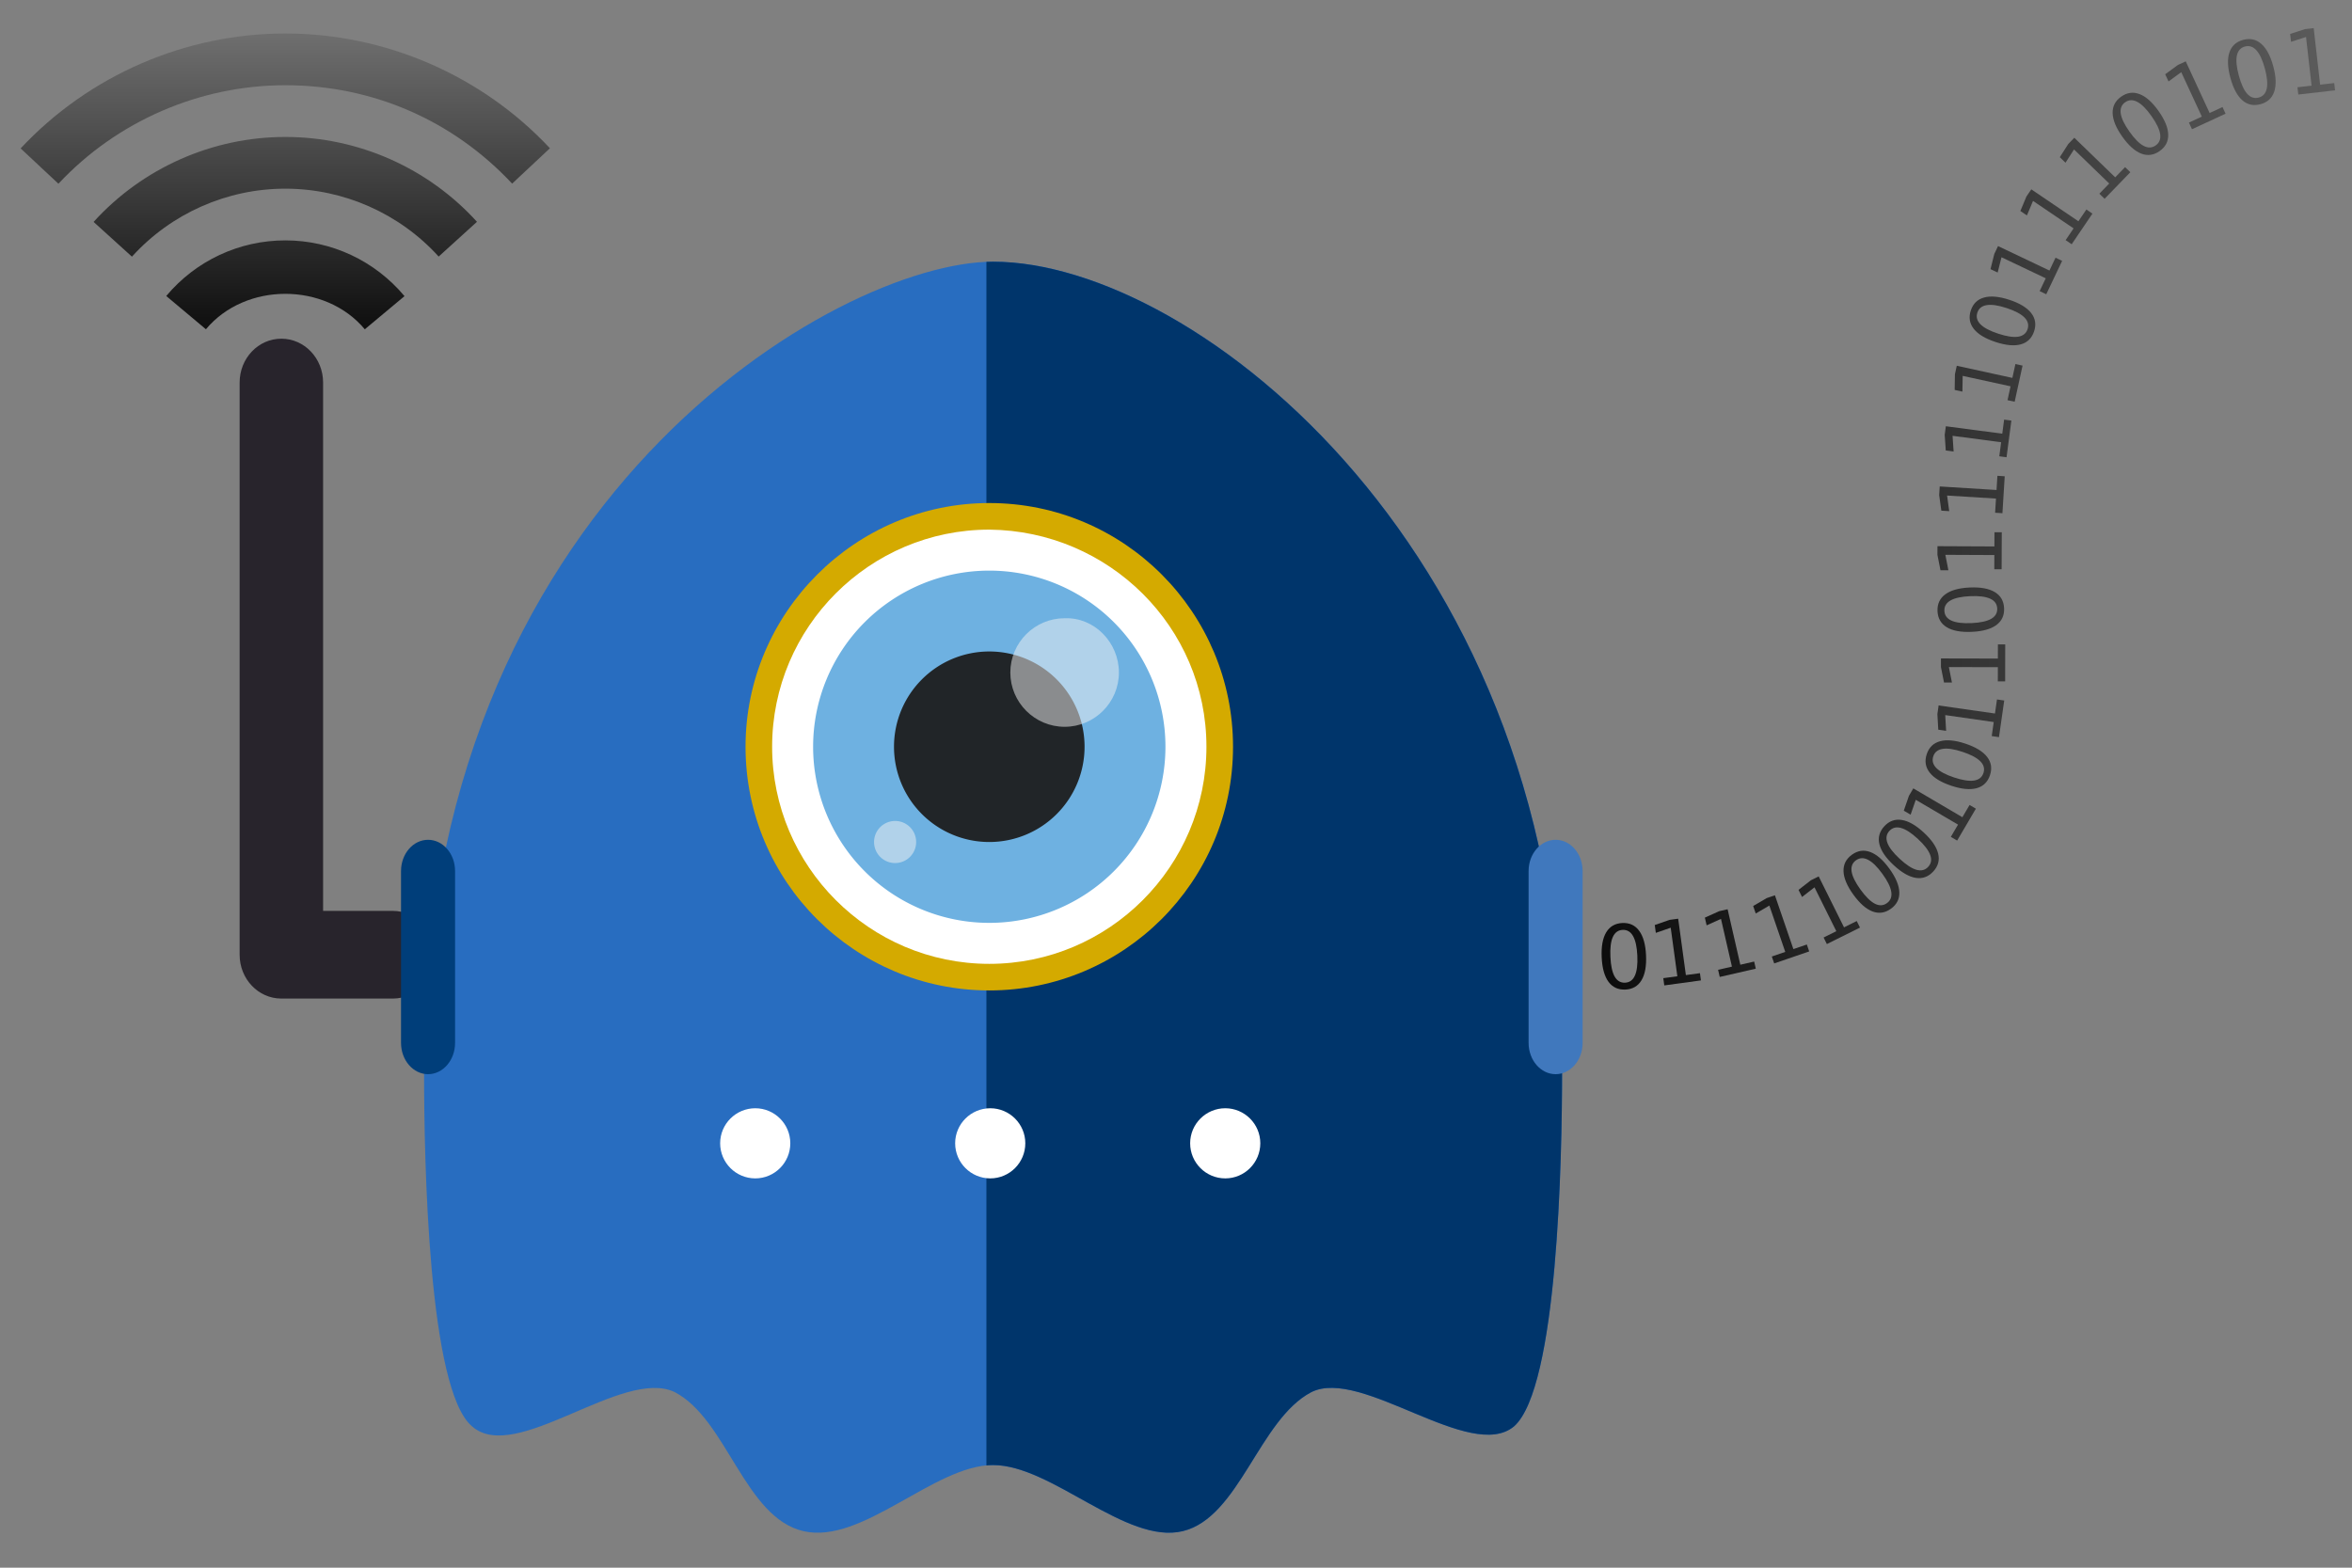 <?xml version="1.0" encoding="UTF-8" standalone="no"?>
<!-- Created with Inkscape (http://www.inkscape.org/) -->

<svg
   xmlns:dc="http://purl.org/dc/elements/1.1/"
   xmlns:cc="http://creativecommons.org/ns#"
   xmlns:rdf="http://www.w3.org/1999/02/22-rdf-syntax-ns#"
   xmlns:svg="http://www.w3.org/2000/svg"
   xmlns="http://www.w3.org/2000/svg"
   xmlns:xlink="http://www.w3.org/1999/xlink"
   xmlns:sodipodi="http://sodipodi.sourceforge.net/DTD/sodipodi-0.dtd"
   xmlns:inkscape="http://www.inkscape.org/namespaces/inkscape"
   width="105.833mm"
   height="70.556mm"
   viewBox="0 0 375 250"
   id="svg4694"
   version="1.1"
   inkscape:version="0.91 r13725"
   sodipodi:docname="privacylab_ghost.svg"
   inkscape:export-filename="/home/diggity/git/citizen-foss/images/privacy_lab_mascot.png"
   inkscape:export-xdpi="338.14285"
   inkscape:export-ydpi="338.14285">
  <rect x="0" y="0" width="375" height="250" fill="#808080" stroke="none"/>
  <defs
     id="defs4696">
    <linearGradient
       inkscape:collect="always"
       xlink:href="#linearGradient4453"
       id="linearGradient4370"
       x1="-105.084"
       y1="362.359"
       x2="-105.084"
       y2="399.946"
       gradientUnits="userSpaceOnUse"
       gradientTransform="matrix(1.662,0,0,-1.662,297.853,1165.53)" />
    <linearGradient
       inkscape:collect="always"
       id="linearGradient4453">
      <stop
         style="stop-color:#000000;stop-opacity:1;"
         offset="0"
         id="stop4455" />
      <stop
         style="stop-color:#000000;stop-opacity:0;"
         offset="1"
         id="stop4457" />
    </linearGradient>
    <path
       inkscape:connector-curvature="0"
       d="m -1404.128,-394.173 c -2.766,-1.742 -5.393,-5.109 -5.116,-8.359 -0.276,-5.311 4.841,-9.795 10.649,-9.562 0,0 47.986,1.108 74.954,-24.719 14.66,-13.886 21.022,-32.997 19.503,-57.928 -3.592,-56.203 9.133,-94.425 37.346,-113.475 33.606,-22.504 75.091,-9.221 76.474,-8.35 5.67,1.858 9.541,7.721 8.02,12.756 -1.522,5.035 -7.606,8.053 -13.276,6.195 0,0 -32.636,-10.278 -57.39,6.669 -22.404,15.002 -32.501,48.029 -29.047,97.296 1.796,30.242 -6.78,53.953 -25.45,72.163 -34.021,31.66 -88.507,29.884 -90.719,30.203 -2.074,-1.306 -4.563,-2.018 -5.946,-2.888"
       id="path8"
       style="fill:none;fill-opacity:1;stroke:none" />
    <linearGradient
       inkscape:collect="always"
       xlink:href="#linearGradient4453"
       id="linearGradient5612"
       gradientUnits="userSpaceOnUse"
       gradientTransform="matrix(1.598,0,0,1.598,241.757,1347.481)"
       x1="45.873"
       y1="-307.878"
       x2="162.473"
       y2="-307.878" />
    <linearGradient
       inkscape:collect="always"
       xlink:href="#linearGradient4453"
       id="linearGradient5614"
       gradientUnits="userSpaceOnUse"
       gradientTransform="matrix(1.598,0,0,1.598,241.757,1347.481)"
       x1="45.873"
       y1="-307.878"
       x2="162.473"
       y2="-307.878" />
    <linearGradient
       inkscape:collect="always"
       xlink:href="#linearGradient4453"
       id="linearGradient5616"
       gradientUnits="userSpaceOnUse"
       gradientTransform="matrix(1.598,0,0,1.598,241.757,1347.481)"
       x1="45.873"
       y1="-307.878"
       x2="162.473"
       y2="-307.878" />
    <linearGradient
       inkscape:collect="always"
       xlink:href="#linearGradient4453"
       id="linearGradient5618"
       gradientUnits="userSpaceOnUse"
       gradientTransform="matrix(1.598,0,0,1.598,241.757,1347.481)"
       x1="45.873"
       y1="-307.878"
       x2="162.473"
       y2="-307.878" />
    <linearGradient
       inkscape:collect="always"
       xlink:href="#linearGradient4453"
       id="linearGradient5620"
       gradientUnits="userSpaceOnUse"
       gradientTransform="matrix(1.598,0,0,1.598,241.757,1347.481)"
       x1="45.873"
       y1="-307.878"
       x2="162.473"
       y2="-307.878" />
    <linearGradient
       inkscape:collect="always"
       xlink:href="#linearGradient4453"
       id="linearGradient5622"
       gradientUnits="userSpaceOnUse"
       gradientTransform="matrix(1.598,0,0,1.598,241.757,1347.481)"
       x1="45.873"
       y1="-307.878"
       x2="162.473"
       y2="-307.878" />
    <linearGradient
       inkscape:collect="always"
       xlink:href="#linearGradient4453"
       id="linearGradient5624"
       gradientUnits="userSpaceOnUse"
       gradientTransform="matrix(1.598,0,0,1.598,241.757,1347.481)"
       x1="45.873"
       y1="-307.878"
       x2="162.473"
       y2="-307.878" />
    <linearGradient
       inkscape:collect="always"
       xlink:href="#linearGradient4453"
       id="linearGradient5626"
       gradientUnits="userSpaceOnUse"
       gradientTransform="matrix(1.598,0,0,1.598,241.757,1347.481)"
       x1="45.873"
       y1="-307.878"
       x2="162.473"
       y2="-307.878" />
    <linearGradient
       inkscape:collect="always"
       xlink:href="#linearGradient4453"
       id="linearGradient5628"
       gradientUnits="userSpaceOnUse"
       gradientTransform="matrix(1.598,0,0,1.598,241.757,1347.481)"
       x1="45.873"
       y1="-307.878"
       x2="162.473"
       y2="-307.878" />
    <linearGradient
       inkscape:collect="always"
       xlink:href="#linearGradient4453"
       id="linearGradient5630"
       gradientUnits="userSpaceOnUse"
       gradientTransform="matrix(1.598,0,0,1.598,241.757,1347.481)"
       x1="45.873"
       y1="-307.878"
       x2="162.473"
       y2="-307.878" />
    <linearGradient
       inkscape:collect="always"
       xlink:href="#linearGradient4453"
       id="linearGradient5632"
       gradientUnits="userSpaceOnUse"
       gradientTransform="matrix(1.598,0,0,1.598,241.757,1347.481)"
       x1="45.873"
       y1="-307.878"
       x2="162.473"
       y2="-307.878" />
    <linearGradient
       inkscape:collect="always"
       xlink:href="#linearGradient4453"
       id="linearGradient5634"
       gradientUnits="userSpaceOnUse"
       gradientTransform="matrix(1.598,0,0,1.598,241.757,1347.481)"
       x1="45.873"
       y1="-307.878"
       x2="162.473"
       y2="-307.878" />
    <linearGradient
       inkscape:collect="always"
       xlink:href="#linearGradient4453"
       id="linearGradient5636"
       gradientUnits="userSpaceOnUse"
       gradientTransform="matrix(1.598,0,0,1.598,241.757,1347.481)"
       x1="45.873"
       y1="-307.878"
       x2="162.473"
       y2="-307.878" />
    <linearGradient
       inkscape:collect="always"
       xlink:href="#linearGradient4453"
       id="linearGradient5638"
       gradientUnits="userSpaceOnUse"
       gradientTransform="matrix(1.598,0,0,1.598,241.757,1347.481)"
       x1="45.873"
       y1="-307.878"
       x2="162.473"
       y2="-307.878" />
    <linearGradient
       inkscape:collect="always"
       xlink:href="#linearGradient4453"
       id="linearGradient5640"
       gradientUnits="userSpaceOnUse"
       gradientTransform="matrix(1.598,0,0,1.598,241.757,1347.481)"
       x1="45.873"
       y1="-307.878"
       x2="162.473"
       y2="-307.878" />
    <linearGradient
       inkscape:collect="always"
       xlink:href="#linearGradient4453"
       id="linearGradient5642"
       gradientUnits="userSpaceOnUse"
       gradientTransform="matrix(1.598,0,0,1.598,241.757,1347.481)"
       x1="45.873"
       y1="-307.878"
       x2="162.473"
       y2="-307.878" />
    <linearGradient
       inkscape:collect="always"
       xlink:href="#linearGradient4453"
       id="linearGradient5644"
       gradientUnits="userSpaceOnUse"
       gradientTransform="matrix(1.598,0,0,1.598,241.757,1347.481)"
       x1="45.873"
       y1="-307.878"
       x2="162.473"
       y2="-307.878" />
    <linearGradient
       inkscape:collect="always"
       xlink:href="#linearGradient4453"
       id="linearGradient5646"
       gradientUnits="userSpaceOnUse"
       gradientTransform="matrix(1.598,0,0,1.598,241.757,1347.481)"
       x1="45.873"
       y1="-307.878"
       x2="162.473"
       y2="-307.878" />
    <linearGradient
       inkscape:collect="always"
       xlink:href="#linearGradient4453"
       id="linearGradient5648"
       gradientUnits="userSpaceOnUse"
       gradientTransform="matrix(1.598,0,0,1.598,241.757,1347.481)"
       x1="45.873"
       y1="-307.878"
       x2="162.473"
       y2="-307.878" />
    <linearGradient
       inkscape:collect="always"
       xlink:href="#linearGradient4453"
       id="linearGradient5650"
       gradientUnits="userSpaceOnUse"
       gradientTransform="matrix(1.598,0,0,1.598,241.757,1347.481)"
       x1="45.873"
       y1="-307.878"
       x2="162.473"
       y2="-307.878" />
    <linearGradient
       inkscape:collect="always"
       xlink:href="#linearGradient4453"
       id="linearGradient5652"
       gradientUnits="userSpaceOnUse"
       gradientTransform="matrix(1.598,0,0,1.598,241.757,1347.481)"
       x1="45.873"
       y1="-307.878"
       x2="162.473"
       y2="-307.878" />
    <linearGradient
       inkscape:collect="always"
       xlink:href="#linearGradient4453"
       id="linearGradient5654"
       gradientUnits="userSpaceOnUse"
       gradientTransform="matrix(1.598,0,0,1.598,241.757,1347.481)"
       x1="45.873"
       y1="-307.878"
       x2="162.473"
       y2="-307.878" />
    <linearGradient
       inkscape:collect="always"
       xlink:href="#linearGradient4453"
       id="linearGradient5656"
       gradientUnits="userSpaceOnUse"
       gradientTransform="matrix(1.598,0,0,1.598,241.757,1347.481)"
       x1="45.873"
       y1="-307.878"
       x2="162.473"
       y2="-307.878" />
    <linearGradient
       inkscape:collect="always"
       xlink:href="#linearGradient4453"
       id="linearGradient5658"
       gradientUnits="userSpaceOnUse"
       gradientTransform="matrix(1.598,0,0,1.598,241.757,1347.481)"
       x1="45.873"
       y1="-307.878"
       x2="162.473"
       y2="-307.878" />
  </defs>
  <sodipodi:namedview
     id="base"
     pagecolor="#ffffff"
     bordercolor="#666666"
     borderopacity="1.0"
     inkscape:pageopacity="0.0"
     inkscape:pageshadow="2"
     inkscape:zoom="1.4"
     inkscape:cx="192.54148"
     inkscape:cy="-28.580849"
     inkscape:document-units="px"
     inkscape:current-layer="layer1"
     showgrid="false"
     fit-margin-left="0"
     fit-margin-top="0"
     fit-margin-bottom="0"
     fit-margin-right="0"
     inkscape:window-width="1920"
     inkscape:window-height="1107"
     inkscape:window-x="0"
     inkscape:window-y="25"
     inkscape:window-maximized="1" />
  <g
     inkscape:label="Layer 1"
     inkscape:groupmode="layer"
     id="layer1"
     transform="translate(-77.203,-503.823)">
    <path
       d="m 335.913,652.111 q -1.069,0.05 -1.561,1.13 -0.486,1.073 -0.388,3.184 0.098,2.104 0.681,3.134 0.59,1.023 1.659,0.973 1.076,-0.05 1.561,-1.123 0.492,-1.08 0.394,-3.184 -0.098,-2.11 -0.688,-3.134 -0.584,-1.03 -1.659,-0.98 z m -0.051,-1.096 q 1.72,-0.08 2.688,1.242 0.974,1.314 1.095,3.904 0.12,2.583 -0.728,3.989 -0.841,1.399 -2.561,1.479 -1.72,0.08 -2.694,-1.234 -0.968,-1.321 -1.088,-3.905 -0.12,-2.59 0.721,-3.989 0.848,-1.406 2.568,-1.486 z"
       style="font-style:normal;font-weight:normal;font-size:medium;line-height:125%;font-family:Sans;letter-spacing:0px;word-spacing:0px;fill:url(#linearGradient5612);fill-opacity:1;stroke:none;stroke-width:1px;stroke-linecap:butt;stroke-linejoin:miter;stroke-opacity:1"
       id="path5561"
       inkscape:connector-curvature="0" />
    <path
       d="m 342.395,659.811 2.243,-0.306 -1.057,-7.741 -2.373,0.822 -0.171,-1.251 2.36,-0.821 1.373,-0.187 1.228,8.992 2.243,-0.306 0.158,1.155 -5.845,0.798 -0.158,-1.155 z"
       style="font-style:normal;font-weight:normal;font-size:medium;line-height:125%;font-family:Sans;letter-spacing:0px;word-spacing:0px;fill:url(#linearGradient5614);fill-opacity:1;stroke:none;stroke-width:1px;stroke-linecap:butt;stroke-linejoin:miter;stroke-opacity:1"
       id="path5563"
       inkscape:connector-curvature="0" />
    <path
       d="m 351.135,658.477 2.206,-0.505 -1.745,-7.616 -2.29,1.031 -0.282,-1.23 2.277,-1.028 1.351,-0.309 2.026,8.846 2.206,-0.505 0.26,1.137 -5.75,1.317 -0.26,-1.137 z"
       style="font-style:normal;font-weight:normal;font-size:medium;line-height:125%;font-family:Sans;letter-spacing:0px;word-spacing:0px;fill:url(#linearGradient5616);fill-opacity:1;stroke:none;stroke-width:1px;stroke-linecap:butt;stroke-linejoin:miter;stroke-opacity:1"
       id="path5565"
       inkscape:connector-curvature="0" />
    <path
       d="m 359.701,656.357 2.141,-0.735 -2.536,-7.39 -2.169,1.266 -0.41,-1.194 2.156,-1.262 1.311,-0.45 2.945,8.584 2.141,-0.735 0.378,1.103 -5.58,1.915 -0.378,-1.103 z"
       style="font-style:normal;font-weight:normal;font-size:medium;line-height:125%;font-family:Sans;letter-spacing:0px;word-spacing:0px;fill:url(#linearGradient5618);fill-opacity:1;stroke:none;stroke-width:1px;stroke-linecap:butt;stroke-linejoin:miter;stroke-opacity:1"
       id="path5567"
       inkscape:connector-curvature="0" />
    <path
       d="m 367.957,653.328 2.027,-1.008 -3.478,-6.996 -1.985,1.538 -0.562,-1.13 1.973,-1.532 1.241,-0.617 4.04,8.126 2.027,-1.008 0.519,1.044 -5.282,2.626 -0.519,-1.044 z"
       style="font-style:normal;font-weight:normal;font-size:medium;line-height:125%;font-family:Sans;letter-spacing:0px;word-spacing:0px;fill:url(#linearGradient5620);fill-opacity:1;stroke:none;stroke-width:1px;stroke-linecap:butt;stroke-linejoin:miter;stroke-opacity:1"
       id="path5569"
       inkscape:connector-curvature="0" />
    <path
       d="m 373.111,641.017 q -0.867,0.628 -0.686,1.801 0.182,1.164 1.421,2.875 1.235,1.706 2.288,2.247 1.054,0.532 1.921,-0.095 0.872,-0.632 0.69,-1.795 -0.181,-1.173 -1.416,-2.879 -1.239,-1.711 -2.293,-2.243 -1.053,-0.542 -1.925,0.09 z m -0.644,-0.889 q 1.394,-1.01 2.928,-0.435 1.535,0.565 3.056,2.665 1.517,2.095 1.578,3.735 0.063,1.631 -1.331,2.641 -1.395,1.01 -2.93,0.445 -1.534,-0.575 -3.051,-2.669 -1.521,-2.1 -1.584,-3.731 -0.062,-1.641 1.333,-2.65 z"
       style="font-style:normal;font-weight:normal;font-size:medium;line-height:125%;font-family:Sans;letter-spacing:0px;word-spacing:0px;fill:url(#linearGradient5622);fill-opacity:1;stroke:none;stroke-width:1px;stroke-linecap:butt;stroke-linejoin:miter;stroke-opacity:1"
       id="path5571"
       inkscape:connector-curvature="0" />
    <path
       d="m 378.447,636.327 q -0.728,0.784 -0.322,1.9 0.405,1.106 1.954,2.543 1.544,1.432 2.682,1.759 1.138,0.317 1.866,-0.468 0.732,-0.789 0.327,-1.895 -0.406,-1.116 -1.95,-2.548 -1.549,-1.437 -2.687,-1.754 -1.138,-0.326 -1.871,0.463 z m -0.805,-0.746 q 1.171,-1.262 2.788,-0.997 1.616,0.255 3.517,2.018 1.896,1.759 2.276,3.356 0.38,1.588 -0.791,2.85 -1.171,1.262 -2.787,1.007 -1.617,-0.265 -3.512,-2.024 -1.901,-1.764 -2.281,-3.351 -0.38,-1.597 0.791,-2.859 z"
       style="font-style:normal;font-weight:normal;font-size:medium;line-height:125%;font-family:Sans;letter-spacing:0px;word-spacing:0px;fill:url(#linearGradient5624);fill-opacity:1;stroke:none;stroke-width:1px;stroke-linecap:butt;stroke-linejoin:miter;stroke-opacity:1"
       id="path5573"
       inkscape:connector-curvature="0" />
    <path
       d="m 388.241,637.277 1.147,-1.952 -6.736,-3.958 -0.822,2.373 -1.088,-0.639 0.815,-2.361 0.702,-1.195 7.824,4.598 1.147,-1.952 1.005,0.591 -2.989,5.086 -1.005,-0.591 z"
       style="font-style:normal;font-weight:normal;font-size:medium;line-height:125%;font-family:Sans;letter-spacing:0px;word-spacing:0px;fill:url(#linearGradient5626);fill-opacity:1;stroke:none;stroke-width:1px;stroke-linecap:butt;stroke-linejoin:miter;stroke-opacity:1"
       id="path5575"
       inkscape:connector-curvature="0" />
    <path
       d="m 385.441,624.439 q -0.337,1.016 0.494,1.863 0.827,0.839 2.832,1.505 1.998,0.664 3.17,0.489 1.167,-0.183 1.504,-1.199 0.34,-1.022 -0.488,-1.861 -0.832,-0.847 -2.83,-1.511 -2.005,-0.666 -3.172,-0.483 -1.171,0.175 -1.511,1.197 z m -1.042,-0.346 q 0.543,-1.634 2.124,-2.063 1.577,-0.438 4.037,0.38 2.454,0.815 3.462,2.111 1.003,1.287 0.461,2.921 -0.543,1.634 -2.119,2.072 -1.581,0.429 -4.035,-0.386 -2.461,-0.817 -3.464,-2.105 -1.008,-1.296 -0.465,-2.93 z"
       style="font-style:normal;font-weight:normal;font-size:medium;line-height:125%;font-family:Sans;letter-spacing:0px;word-spacing:0px;fill:url(#linearGradient5628);fill-opacity:1;stroke:none;stroke-width:1px;stroke-linecap:butt;stroke-linejoin:miter;stroke-opacity:1"
       id="path5577"
       inkscape:connector-curvature="0" />
    <path
       d="m 394.762,621.207 0.321,-2.241 -7.734,-1.107 0.14,2.508 -1.249,-0.179 -0.142,-2.494 0.196,-1.372 8.984,1.285 0.321,-2.241 1.154,0.165 -0.836,5.84 -1.154,-0.165 z"
       style="font-style:normal;font-weight:normal;font-size:medium;line-height:125%;font-family:Sans;letter-spacing:0px;word-spacing:0px;fill:url(#linearGradient5630);fill-opacity:1;stroke:none;stroke-width:1px;stroke-linecap:butt;stroke-linejoin:miter;stroke-opacity:1"
       id="path5579"
       inkscape:connector-curvature="0" />
    <path
       d="m 395.734,612.48 0.007,-2.264 -7.813,-0.017 0.489,2.464 -1.262,-0.003 -0.489,-2.45 0,-1.386 9.075,0.019 0.007,-2.264 1.166,0.003 -0.012,5.899 -1.166,-0.003 z"
       style="font-style:normal;font-weight:normal;font-size:medium;line-height:125%;font-family:Sans;letter-spacing:0px;word-spacing:0px;fill:url(#linearGradient5632);fill-opacity:1;stroke:none;stroke-width:1px;stroke-linecap:butt;stroke-linejoin:miter;stroke-opacity:1"
       id="path5581"
       inkscape:connector-curvature="0" />
    <path
       d="m 387.215,601.23 q 0.047,1.069 1.126,1.564 1.072,0.489 3.183,0.396 2.104,-0.092 3.136,-0.673 1.025,-0.587 0.978,-1.656 -0.047,-1.076 -1.119,-1.565 -1.079,-0.495 -3.183,-0.403 -2.111,0.092 -3.136,0.679 -1.032,0.581 -0.985,1.657 z m -1.096,0.048 q -0.075,-1.72 1.249,-2.684 1.317,-0.971 3.907,-1.084 2.584,-0.113 3.987,0.739 1.396,0.845 1.472,2.565 0.075,1.72 -1.242,2.691 -1.324,0.964 -3.908,1.077 -2.59,0.113 -3.987,-0.732 -1.403,-0.852 -1.479,-2.572 z"
       style="font-style:normal;font-weight:normal;font-size:medium;line-height:125%;font-family:Sans;letter-spacing:0px;word-spacing:0px;fill:url(#linearGradient5634);fill-opacity:1;stroke:none;stroke-width:1px;stroke-linecap:butt;stroke-linejoin:miter;stroke-opacity:1"
       id="path5583"
       inkscape:connector-curvature="0" />
    <path
       d="m 395.171,594.599 0.01,-2.264 -7.813,-0.035 0.483,2.465 -1.262,-0.005 -0.483,-2.451 0.007,-1.386 9.075,0.041 0.01,-2.264 1.166,0.005 -0.026,5.899 -1.166,-0.005 z"
       style="font-style:normal;font-weight:normal;font-size:medium;line-height:125%;font-family:Sans;letter-spacing:0px;word-spacing:0px;fill:url(#linearGradient5636);fill-opacity:1;stroke:none;stroke-width:1px;stroke-linecap:butt;stroke-linejoin:miter;stroke-opacity:1"
       id="path5585"
       inkscape:connector-curvature="0" />
    <path
       d="m 395.302,585.588 0.14,-2.259 -7.798,-0.483 0.341,2.488 -1.26,-0.078 -0.341,-2.475 0.086,-1.383 9.058,0.561 0.14,-2.259 1.164,0.072 -0.365,5.888 -1.164,-0.072 z"
       style="font-style:normal;font-weight:normal;font-size:medium;line-height:125%;font-family:Sans;letter-spacing:0px;word-spacing:0px;fill:url(#linearGradient5638);fill-opacity:1;stroke:none;stroke-width:1px;stroke-linecap:butt;stroke-linejoin:miter;stroke-opacity:1"
       id="path5587"
       inkscape:connector-curvature="0" />
    <path
       d="m 395.969,576.587 0.295,-2.244 -7.746,-1.02 0.168,2.506 -1.251,-0.165 -0.17,-2.492 0.181,-1.374 8.997,1.185 0.295,-2.244 1.156,0.152 -0.77,5.849 -1.156,-0.152 z"
       style="font-style:normal;font-weight:normal;font-size:medium;line-height:125%;font-family:Sans;letter-spacing:0px;word-spacing:0px;fill:url(#linearGradient5640);fill-opacity:1;stroke:none;stroke-width:1px;stroke-linecap:butt;stroke-linejoin:miter;stroke-opacity:1"
       id="path5589"
       inkscape:connector-curvature="0" />
    <path
       d="m 397.28,567.639 0.483,-2.212 -7.633,-1.666 -0.043,2.511 -1.233,-0.269 0.04,-2.498 0.295,-1.354 8.866,1.935 0.483,-2.212 1.139,0.249 -1.258,5.763 -1.139,-0.249 z"
       style="font-style:normal;font-weight:normal;font-size:medium;line-height:125%;font-family:Sans;letter-spacing:0px;word-spacing:0px;fill:url(#linearGradient5642);fill-opacity:1;stroke:none;stroke-width:1px;stroke-linecap:butt;stroke-linejoin:miter;stroke-opacity:1"
       id="path5591"
       inkscape:connector-curvature="0" />
    <path
       d="m 392.468,553.68 q -0.334,1.016 0.5,1.861 0.83,0.836 2.837,1.496 2,0.658 3.171,0.48 1.166,-0.187 1.501,-1.203 0.337,-1.023 -0.493,-1.859 -0.834,-0.845 -2.834,-1.503 -2.007,-0.66 -3.173,-0.473 -1.171,0.178 -1.507,1.201 z m -1.043,-0.343 q 0.538,-1.635 2.118,-2.069 1.575,-0.442 4.038,0.368 2.456,0.808 3.468,2.101 1.007,1.285 0.469,2.92 -0.538,1.635 -2.113,2.078 -1.58,0.434 -4.036,-0.375 -2.463,-0.81 -3.47,-2.095 -1.012,-1.293 -0.474,-2.929 z"
       style="font-style:normal;font-weight:normal;font-size:medium;line-height:125%;font-family:Sans;letter-spacing:0px;word-spacing:0px;fill:url(#linearGradient5644);fill-opacity:1;stroke:none;stroke-width:1px;stroke-linecap:butt;stroke-linejoin:miter;stroke-opacity:1"
       id="path5593"
       inkscape:connector-curvature="0" />
    <path
       d="m 402.403,550.245 0.972,-2.044 -7.056,-3.355 -0.612,2.436 -1.14,-0.542 0.606,-2.424 0.595,-1.251 8.195,3.898 0.972,-2.044 1.053,0.501 -2.534,5.327 -1.053,-0.501 z"
       style="font-style:normal;font-weight:normal;font-size:medium;line-height:125%;font-family:Sans;letter-spacing:0px;word-spacing:0px;fill:url(#linearGradient5646);fill-opacity:1;stroke:none;stroke-width:1px;stroke-linecap:butt;stroke-linejoin:miter;stroke-opacity:1"
       id="path5595"
       inkscape:connector-curvature="0" />
    <path
       d="m 406.545,542.116 1.269,-1.874 -6.469,-4.381 -0.972,2.316 -1.045,-0.708 0.964,-2.304 0.777,-1.147 7.514,5.089 1.269,-1.874 0.965,0.654 -3.308,4.884 -0.965,-0.654 z"
       style="font-style:normal;font-weight:normal;font-size:medium;line-height:125%;font-family:Sans;letter-spacing:0px;word-spacing:0px;fill:url(#linearGradient5648);fill-opacity:1;stroke:none;stroke-width:1px;stroke-linecap:butt;stroke-linejoin:miter;stroke-opacity:1"
       id="path5597"
       inkscape:connector-curvature="0" />
    <path
       d="m 411.921,534.714 1.574,-1.627 -5.614,-5.433 -1.358,2.113 -0.907,-0.878 1.348,-2.103 0.964,-0.996 6.521,6.311 1.574,-1.627 0.838,0.811 -4.102,4.239 -0.838,-0.811 z"
       style="font-style:normal;font-weight:normal;font-size:medium;line-height:125%;font-family:Sans;letter-spacing:0px;word-spacing:0px;fill:url(#linearGradient5650);fill-opacity:1;stroke:none;stroke-width:1px;stroke-linecap:butt;stroke-linejoin:miter;stroke-opacity:1"
       id="path5599"
       inkscape:connector-curvature="0" />
    <path
       d="m 416.036,520.131 q -0.873,0.618 -0.705,1.794 0.17,1.166 1.39,2.89 1.217,1.719 2.264,2.272 1.049,0.544 1.922,-0.075 0.879,-0.622 0.709,-1.788 -0.168,-1.175 -1.385,-2.894 -1.221,-1.724 -2.269,-2.268 -1.047,-0.553 -1.926,0.069 z m -0.634,-0.896 q 1.405,-0.995 2.933,-0.404 1.529,0.581 3.027,2.698 1.494,2.111 1.538,3.752 0.046,1.632 -1.36,2.626 -1.405,0.995 -2.935,0.413 -1.528,-0.591 -3.022,-2.702 -1.498,-2.116 -1.544,-3.748 -0.044,-1.641 1.361,-2.636 z"
       style="font-style:normal;font-weight:normal;font-size:medium;line-height:125%;font-family:Sans;letter-spacing:0px;word-spacing:0px;fill:url(#linearGradient5652);fill-opacity:1;stroke:none;stroke-width:1px;stroke-linecap:butt;stroke-linejoin:miter;stroke-opacity:1"
       id="path5601"
       inkscape:connector-curvature="0" />
    <path
       d="m 426.204,523.369 2.055,-0.95 -3.28,-7.091 -2.028,1.482 -0.53,-1.146 2.015,-1.476 1.258,-0.582 3.809,8.237 2.054,-0.95 0.489,1.058 -5.354,2.476 -0.49,-1.058 z"
       style="font-style:normal;font-weight:normal;font-size:medium;line-height:125%;font-family:Sans;letter-spacing:0px;word-spacing:0px;fill:url(#linearGradient5654);fill-opacity:1;stroke:none;stroke-width:1px;stroke-linecap:butt;stroke-linejoin:miter;stroke-opacity:1"
       id="path5603"
       inkscape:connector-curvature="0" />
    <path
       d="m 435.129,511.241 q -1.033,0.28 -1.28,1.441 -0.242,1.153 0.31,3.192 0.55,2.033 1.343,2.913 0.797,0.871 1.83,0.592 1.039,-0.281 1.282,-1.434 0.247,-1.161 -0.303,-3.194 -0.552,-2.039 -1.349,-2.911 -0.792,-0.88 -1.832,-0.599 z m -0.287,-1.059 q 1.662,-0.45 2.893,0.631 1.235,1.073 1.913,3.575 0.676,2.496 0.152,4.052 -0.519,1.548 -2.181,1.997 -1.662,0.45 -2.897,-0.623 -1.231,-1.081 -1.906,-3.577 -0.677,-2.503 -0.158,-4.05 0.524,-1.556 2.186,-2.006 z"
       style="font-style:normal;font-weight:normal;font-size:medium;line-height:125%;font-family:Sans;letter-spacing:0px;word-spacing:0px;fill:url(#linearGradient5656);fill-opacity:1;stroke:none;stroke-width:1px;stroke-linecap:butt;stroke-linejoin:miter;stroke-opacity:1"
       id="path5605"
       inkscape:connector-curvature="0" />
    <path
       d="m 443.51,517.738 2.249,-0.256 -0.884,-7.763 -2.391,0.769 -0.143,-1.254 2.377,-0.768 1.377,-0.157 1.027,9.017 2.249,-0.256 0.132,1.159 -5.861,0.668 -0.132,-1.159 z"
       style="font-style:normal;font-weight:normal;font-size:medium;line-height:125%;font-family:Sans;letter-spacing:0px;word-spacing:0px;fill:url(#linearGradient5658);fill-opacity:1;stroke:none;stroke-width:1px;stroke-linecap:butt;stroke-linejoin:miter;stroke-opacity:1"
       id="path5607"
       inkscape:connector-curvature="0" />
    <path
       style="fill:none;fill-opacity:1;stroke:none"
       id="path4676"
       d="m 328.222,673.81 c -1.896,-1.194 -3.696,-3.501 -3.507,-5.729 -0.189,-3.64 3.318,-6.713 7.299,-6.554 0,0 32.89,0.76 51.374,-16.943 10.048,-9.517 14.409,-22.616 13.367,-39.704 -2.462,-38.522 6.26,-64.719 25.597,-77.777 23.034,-15.424 51.468,-6.32 52.416,-5.723 3.886,1.274 6.54,5.292 5.497,8.743 -1.043,3.451 -5.214,5.52 -9.099,4.246 0,0 -22.369,-7.044 -39.336,4.571 -15.356,10.283 -22.276,32.919 -19.909,66.687 1.231,20.728 -4.647,36.98 -17.443,49.461 -23.318,21.7 -60.663,20.482 -62.18,20.701 -1.422,-0.895 -3.128,-1.383 -4.075,-1.98"
       inkscape:connector-curvature="0" />
    <path
       inkscape:connector-curvature="0"
       style="fill:#286dc0;fill-opacity:1"
       d="m 235.536,545.553 c -24.679,0 -91.416,38.162 -90.721,129.025 0,14.538 0.695,50.883 7.647,56.698 6.952,6.179 23.984,-9.45 32.326,-5.452 8.342,4.361 11.123,19.99 20.508,22.17 9.385,2.181 20.855,-10.54 30.24,-10.54 9.385,0 21.203,12.721 30.24,10.54 9.037,-2.181 12.166,-17.809 20.508,-22.17 7.995,-3.998 25.374,11.267 32.326,5.452 6.952,-6.179 7.647,-42.524 7.647,-56.698 0.695,-82.14 -58.395,-129.025 -90.721,-129.025"
       id="path10-3" />
    <path
       style="fill:#00356b;fill-opacity:1"
       d="m 235.537,545.554 c -0.345,0 -0.702,0.009 -1.063,0.025 l 0,191.935 c 0.357,-0.034 0.712,-0.058 1.063,-0.058 9.385,0 21.202,12.72 30.24,10.54 9.037,-2.181 12.165,-17.808 20.507,-22.17 7.994,-3.998 25.375,11.267 32.326,5.452 6.952,-6.179 7.647,-42.523 7.647,-56.698 0.695,-82.14 -58.395,-129.025 -90.721,-129.025 z"
       id="path10-3-7"
       inkscape:connector-curvature="0" />
    <path
       inkscape:connector-curvature="0"
       id="path290"
       style="fill:#28242c;fill-opacity:1;fill-rule:evenodd;stroke:none"
       d="m 122.06,557.834 c -3.68,0 -6.65,3.126 -6.65,6.991 l 0,91.256 c 0,3.854 2.97,6.982 6.65,6.982 l 17.783,0 c 3.681,0 6.662,-3.128 6.662,-6.984 0,-3.868 -2.981,-6.996 -6.662,-6.996 l -11.126,0 0,-84.259 c 0,-3.865 -2.979,-6.991 -6.657,-6.991" />
    <path
       inkscape:connector-curvature="0"
       id="path350"
       style="fill:#ffffff;fill-opacity:1;fill-rule:evenodd;stroke:none"
       d="m 203.208,686.141 c 0,3.096 -2.51,5.599 -5.585,5.599 -3.086,0 -5.599,-2.501 -5.599,-5.599 0,-3.082 2.513,-5.585 5.599,-5.585 3.075,0 5.585,2.503 5.585,5.585" />
    <path
       inkscape:connector-curvature="0"
       id="path350-9"
       style="fill:#ffffff;fill-opacity:1;fill-rule:evenodd;stroke:none"
       d="m 240.676,686.141 c 0,3.096 -2.51,5.599 -5.585,5.599 -3.086,0 -5.599,-2.501 -5.599,-5.599 0,-3.082 2.513,-5.585 5.599,-5.585 3.075,0 5.585,2.503 5.585,5.585" />
    <path
       inkscape:connector-curvature="0"
       id="path350-9-1"
       style="fill:#ffffff;fill-opacity:1;fill-rule:evenodd;stroke:none"
       d="m 278.144,686.141 c 0,3.096 -2.51,5.599 -5.585,5.599 -3.086,0 -5.599,-2.501 -5.599,-5.599 0,-3.082 2.513,-5.585 5.599,-5.585 3.075,0 5.585,2.503 5.585,5.585" />
    <path
       inkscape:connector-curvature="0"
       id="path354"
       style="fill:#003e7a;fill-opacity:1;fill-rule:evenodd;stroke:none"
       d="m 141.143,670.137 c 0,2.75 1.933,4.986 4.313,4.986 2.373,-5.3e-4 4.302,-2.236 4.302,-4.986 l 0,-27.411 c 0,-2.752 -1.93,-4.981 -4.302,-4.981 -2.38,0 -4.313,2.229 -4.313,4.981 l 0,27.411" />
    <path
       id="path5"
       d="m 103.708,551.025 6.324,5.302 c 6.307,-7.533 19.035,-7.533 25.334,0.006 l 6.332,-5.285 c -4.729,-5.653 -11.656,-8.892 -19.002,-8.892 -7.347,0 -14.266,3.23 -18.987,8.868 z m -11.582,-11.816 6.114,5.542 c 6.243,-6.896 15.152,-10.842 24.456,-10.842 9.296,0 18.205,3.947 24.449,10.826 l 6.106,-5.542 c -7.807,-8.603 -18.94,-13.532 -30.555,-13.532 -11.624,-2.8e-4 -22.765,4.946 -30.57,13.549 z m -11.632,-11.72 6.025,5.631 c 9.328,-9.982 22.515,-15.709 36.177,-15.709 13.864,0 26.703,5.575 36.161,15.692 l 6.026,-5.639 c -10.876,-11.631 -26.254,-18.301 -42.187,-18.301 -15.941,0 -31.319,6.678 -42.202,18.326 z"
       inkscape:connector-curvature="0"
       sodipodi:nodetypes="ccccsccccsccccccsccsc"
       style="fill:url(#linearGradient4370);fill-opacity:1" />
    <path
       inkscape:connector-curvature="0"
       id="path354-5"
       style="fill:#4078bd;fill-opacity:1;fill-rule:evenodd;stroke:none"
       d="m 320.921,670.137 c 0,2.75 1.933,4.986 4.313,4.986 2.373,-5.3e-4 4.302,-2.236 4.302,-4.986 l 0,-27.411 c 0,-2.752 -1.93,-4.981 -4.302,-4.981 -2.38,0 -4.313,2.229 -4.313,4.981 l 0,27.411" />
    <path
       d="m 273.796,622.905 c 0,21.551 -17.488,38.863 -38.863,38.863 -21.375,0 -38.863,-17.312 -38.863,-38.863 0,-21.375 17.488,-38.863 38.863,-38.863 21.551,0 38.863,17.488 38.863,38.863"
       id="path20"
       inkscape:connector-curvature="0"
       style="fill:#d4aa00;fill-opacity:1" />
    <path
       d="m 269.556,622.905 c 0,19.078 -15.545,34.623 -34.623,34.623 -19.078,0 -34.623,-15.545 -34.623,-34.623 0,-19.078 15.545,-34.623 34.623,-34.623 19.078,0.177 34.623,15.545 34.623,34.623"
       id="path22"
       inkscape:connector-curvature="0"
       style="fill:#ffffff;fill-opacity:1" />
    <path
       style="fill:#6eb1e1;fill-opacity:1"
       d="m 263.02,622.905 a 28.087,28.087 0 0 1 -28.087,28.087 28.087,28.087 0 0 1 -28.087,-28.087 28.087,28.087 0 0 1 28.087,-28.087 28.087,28.087 0 0 1 28.087,28.087 z"
       id="circle24"
       inkscape:connector-curvature="0" />
    <path
       style="fill:#212528"
       d="m 250.125,622.905 a 15.192,15.192 0 0 1 -15.192,15.192 15.192,15.192 0 0 1 -15.192,-15.192 15.192,15.192 0 0 1 15.192,-15.192 15.192,15.192 0 0 1 15.192,15.192 z"
       id="circle26"
       inkscape:connector-curvature="0" />
    <path
       style="opacity:0.5;fill:#f5f5f5"
       inkscape:connector-curvature="0"
       id="path30"
       d="m 255.601,611.069 c 0,4.77 -3.886,8.656 -8.656,8.656 -4.77,0 -8.656,-3.886 -8.656,-8.656 0,-4.77 3.886,-8.656 8.656,-8.656 4.77,-0.177 8.656,3.886 8.656,8.656" />
    <path
       style="opacity:0.5;fill:#f5f5f5"
       d="m 223.274,638.097 a 3.356,3.356 0 0 1 -3.356,3.356 3.356,3.356 0 0 1 -3.356,-3.356 3.356,3.356 0 0 1 3.356,-3.356 3.356,3.356 0 0 1 3.356,3.356 z"
       id="circle34"
       inkscape:connector-curvature="0" />
  </g>
</svg>
